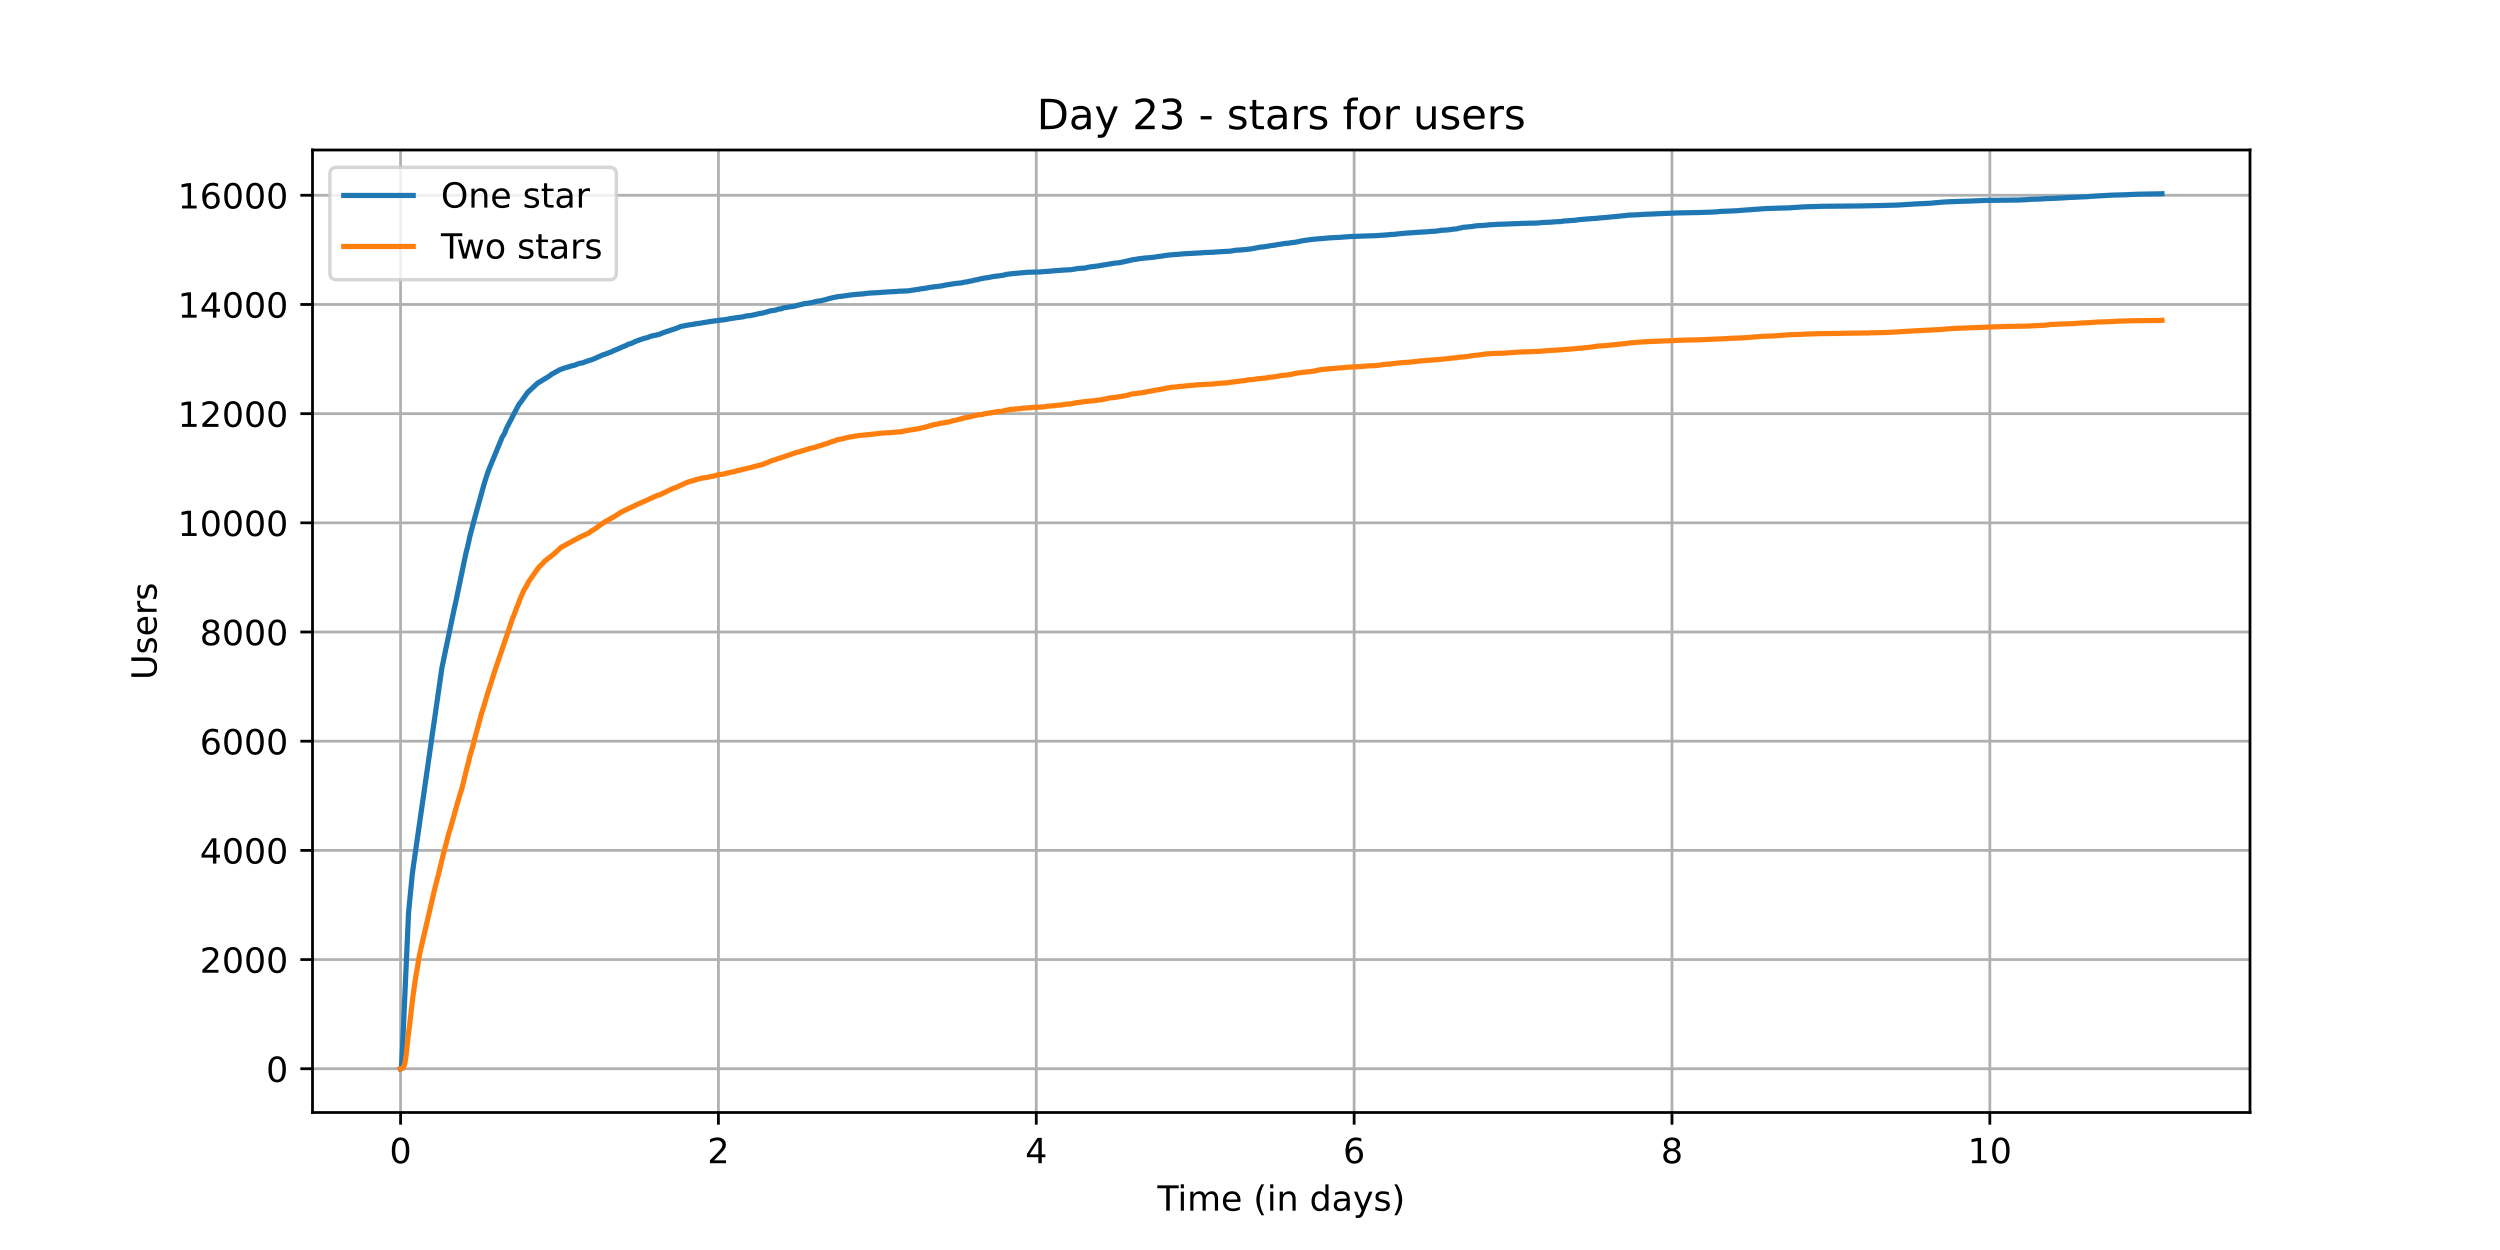 <?xml version="1.0" encoding="utf-8" standalone="no"?>
<!DOCTYPE svg PUBLIC "-//W3C//DTD SVG 1.1//EN"
  "http://www.w3.org/Graphics/SVG/1.1/DTD/svg11.dtd">
<!-- Created with matplotlib (https://matplotlib.org/) -->
<svg height="360pt" version="1.1" viewBox="0 0 720 360" width="720pt" xmlns="http://www.w3.org/2000/svg" xmlns:xlink="http://www.w3.org/1999/xlink">
 <defs>
  <style type="text/css">*{stroke-linecap:butt;stroke-linejoin:round;}</style>
 </defs>
 <g id="figure_1">
  <g id="patch_1">
   <path d="M 0 360 
L 720 360 
L 720 0 
L 0 0 
z
" style="fill:#ffffff;"/>
  </g>
  <g id="axes_1">
   <g id="patch_2">
    <path d="M 90 320.4 
L 648 320.4 
L 648 43.2 
L 90 43.2 
z
" style="fill:#ffffff;"/>
   </g>
   <g id="matplotlib.axis_1">
    <g id="xtick_1">
     <g id="line2d_1">
      <path clip-path="url(#p3f733daf54)" d="M 115.364 320.4 
L 115.364 43.2 
" style="fill:none;stroke:#b0b0b0;stroke-linecap:square;stroke-width:0.8;"/>
     </g>
     <g id="line2d_2">
      <defs>
       <path d="M 0 0 
L 0 3.5 
" id="m4894cef243" style="stroke:#000000;stroke-width:0.8;"/>
      </defs>
      <g>
       <use style="stroke:#000000;stroke-width:0.8;" x="115.364" xlink:href="#m4894cef243" y="320.4"/>
      </g>
     </g>
     <g id="text_1">
      <!-- 0 -->
      <g transform="translate(112.182 334.998)scale(0.1 -0.1)">
       <defs>
        <path d="M 31.781 66.406 
Q 24.172 66.406 20.328 58.906 
Q 16.5 51.422 16.5 36.375 
Q 16.5 21.391 20.328 13.891 
Q 24.172 6.391 31.781 6.391 
Q 39.453 6.391 43.281 13.891 
Q 47.125 21.391 47.125 36.375 
Q 47.125 51.422 43.281 58.906 
Q 39.453 66.406 31.781 66.406 
z
M 31.781 74.219 
Q 44.047 74.219 50.516 64.516 
Q 56.984 54.828 56.984 36.375 
Q 56.984 17.969 50.516 8.266 
Q 44.047 -1.422 31.781 -1.422 
Q 19.531 -1.422 13.062 8.266 
Q 6.594 17.969 6.594 36.375 
Q 6.594 54.828 13.062 64.516 
Q 19.531 74.219 31.781 74.219 
z
" id="DejaVuSans-48"/>
       </defs>
       <use xlink:href="#DejaVuSans-48"/>
      </g>
     </g>
    </g>
    <g id="xtick_2">
     <g id="line2d_3">
      <path clip-path="url(#p3f733daf54)" d="M 206.905 320.4 
L 206.905 43.2 
" style="fill:none;stroke:#b0b0b0;stroke-linecap:square;stroke-width:0.8;"/>
     </g>
     <g id="line2d_4">
      <g>
       <use style="stroke:#000000;stroke-width:0.8;" x="206.905" xlink:href="#m4894cef243" y="320.4"/>
      </g>
     </g>
     <g id="text_2">
      <!-- 2 -->
      <g transform="translate(203.724 334.998)scale(0.1 -0.1)">
       <defs>
        <path d="M 19.188 8.297 
L 53.609 8.297 
L 53.609 0 
L 7.328 0 
L 7.328 8.297 
Q 12.938 14.109 22.625 23.891 
Q 32.328 33.688 34.812 36.531 
Q 39.547 41.844 41.422 45.531 
Q 43.312 49.219 43.312 52.781 
Q 43.312 58.594 39.234 62.25 
Q 35.156 65.922 28.609 65.922 
Q 23.969 65.922 18.812 64.312 
Q 13.672 62.703 7.812 59.422 
L 7.812 69.391 
Q 13.766 71.781 18.938 73 
Q 24.125 74.219 28.422 74.219 
Q 39.75 74.219 46.484 68.547 
Q 53.219 62.891 53.219 53.422 
Q 53.219 48.922 51.531 44.891 
Q 49.859 40.875 45.406 35.406 
Q 44.188 33.984 37.641 27.219 
Q 31.109 20.453 19.188 8.297 
z
" id="DejaVuSans-50"/>
       </defs>
       <use xlink:href="#DejaVuSans-50"/>
      </g>
     </g>
    </g>
    <g id="xtick_3">
     <g id="line2d_5">
      <path clip-path="url(#p3f733daf54)" d="M 298.447 320.4 
L 298.447 43.2 
" style="fill:none;stroke:#b0b0b0;stroke-linecap:square;stroke-width:0.8;"/>
     </g>
     <g id="line2d_6">
      <g>
       <use style="stroke:#000000;stroke-width:0.8;" x="298.447" xlink:href="#m4894cef243" y="320.4"/>
      </g>
     </g>
     <g id="text_3">
      <!-- 4 -->
      <g transform="translate(295.265 334.998)scale(0.1 -0.1)">
       <defs>
        <path d="M 37.797 64.312 
L 12.891 25.391 
L 37.797 25.391 
z
M 35.203 72.906 
L 47.609 72.906 
L 47.609 25.391 
L 58.016 25.391 
L 58.016 17.188 
L 47.609 17.188 
L 47.609 0 
L 37.797 0 
L 37.797 17.188 
L 4.891 17.188 
L 4.891 26.703 
z
" id="DejaVuSans-52"/>
       </defs>
       <use xlink:href="#DejaVuSans-52"/>
      </g>
     </g>
    </g>
    <g id="xtick_4">
     <g id="line2d_7">
      <path clip-path="url(#p3f733daf54)" d="M 389.988 320.4 
L 389.988 43.2 
" style="fill:none;stroke:#b0b0b0;stroke-linecap:square;stroke-width:0.8;"/>
     </g>
     <g id="line2d_8">
      <g>
       <use style="stroke:#000000;stroke-width:0.8;" x="389.988" xlink:href="#m4894cef243" y="320.4"/>
      </g>
     </g>
     <g id="text_4">
      <!-- 6 -->
      <g transform="translate(386.807 334.998)scale(0.1 -0.1)">
       <defs>
        <path d="M 33.016 40.375 
Q 26.375 40.375 22.484 35.828 
Q 18.609 31.297 18.609 23.391 
Q 18.609 15.531 22.484 10.953 
Q 26.375 6.391 33.016 6.391 
Q 39.656 6.391 43.531 10.953 
Q 47.406 15.531 47.406 23.391 
Q 47.406 31.297 43.531 35.828 
Q 39.656 40.375 33.016 40.375 
z
M 52.594 71.297 
L 52.594 62.312 
Q 48.875 64.062 45.094 64.984 
Q 41.312 65.922 37.594 65.922 
Q 27.828 65.922 22.672 59.328 
Q 17.531 52.734 16.797 39.406 
Q 19.672 43.656 24.016 45.922 
Q 28.375 48.188 33.594 48.188 
Q 44.578 48.188 50.953 41.516 
Q 57.328 34.859 57.328 23.391 
Q 57.328 12.156 50.688 5.359 
Q 44.047 -1.422 33.016 -1.422 
Q 20.359 -1.422 13.672 8.266 
Q 6.984 17.969 6.984 36.375 
Q 6.984 53.656 15.188 63.938 
Q 23.391 74.219 37.203 74.219 
Q 40.922 74.219 44.703 73.484 
Q 48.484 72.75 52.594 71.297 
z
" id="DejaVuSans-54"/>
       </defs>
       <use xlink:href="#DejaVuSans-54"/>
      </g>
     </g>
    </g>
    <g id="xtick_5">
     <g id="line2d_9">
      <path clip-path="url(#p3f733daf54)" d="M 481.53 320.4 
L 481.53 43.2 
" style="fill:none;stroke:#b0b0b0;stroke-linecap:square;stroke-width:0.8;"/>
     </g>
     <g id="line2d_10">
      <g>
       <use style="stroke:#000000;stroke-width:0.8;" x="481.53" xlink:href="#m4894cef243" y="320.4"/>
      </g>
     </g>
     <g id="text_5">
      <!-- 8 -->
      <g transform="translate(478.348 334.998)scale(0.1 -0.1)">
       <defs>
        <path d="M 31.781 34.625 
Q 24.75 34.625 20.719 30.859 
Q 16.703 27.094 16.703 20.516 
Q 16.703 13.922 20.719 10.156 
Q 24.75 6.391 31.781 6.391 
Q 38.812 6.391 42.859 10.172 
Q 46.922 13.969 46.922 20.516 
Q 46.922 27.094 42.891 30.859 
Q 38.875 34.625 31.781 34.625 
z
M 21.922 38.812 
Q 15.578 40.375 12.031 44.719 
Q 8.5 49.078 8.5 55.328 
Q 8.5 64.062 14.719 69.141 
Q 20.953 74.219 31.781 74.219 
Q 42.672 74.219 48.875 69.141 
Q 55.078 64.062 55.078 55.328 
Q 55.078 49.078 51.531 44.719 
Q 48 40.375 41.703 38.812 
Q 48.828 37.156 52.797 32.312 
Q 56.781 27.484 56.781 20.516 
Q 56.781 9.906 50.312 4.234 
Q 43.844 -1.422 31.781 -1.422 
Q 19.734 -1.422 13.25 4.234 
Q 6.781 9.906 6.781 20.516 
Q 6.781 27.484 10.781 32.312 
Q 14.797 37.156 21.922 38.812 
z
M 18.312 54.391 
Q 18.312 48.734 21.844 45.562 
Q 25.391 42.391 31.781 42.391 
Q 38.141 42.391 41.719 45.562 
Q 45.312 48.734 45.312 54.391 
Q 45.312 60.062 41.719 63.234 
Q 38.141 66.406 31.781 66.406 
Q 25.391 66.406 21.844 63.234 
Q 18.312 60.062 18.312 54.391 
z
" id="DejaVuSans-56"/>
       </defs>
       <use xlink:href="#DejaVuSans-56"/>
      </g>
     </g>
    </g>
    <g id="xtick_6">
     <g id="line2d_11">
      <path clip-path="url(#p3f733daf54)" d="M 573.071 320.4 
L 573.071 43.2 
" style="fill:none;stroke:#b0b0b0;stroke-linecap:square;stroke-width:0.8;"/>
     </g>
     <g id="line2d_12">
      <g>
       <use style="stroke:#000000;stroke-width:0.8;" x="573.071" xlink:href="#m4894cef243" y="320.4"/>
      </g>
     </g>
     <g id="text_6">
      <!-- 10 -->
      <g transform="translate(566.708 334.998)scale(0.1 -0.1)">
       <defs>
        <path d="M 12.406 8.297 
L 28.516 8.297 
L 28.516 63.922 
L 10.984 60.406 
L 10.984 69.391 
L 28.422 72.906 
L 38.281 72.906 
L 38.281 8.297 
L 54.391 8.297 
L 54.391 0 
L 12.406 0 
z
" id="DejaVuSans-49"/>
       </defs>
       <use xlink:href="#DejaVuSans-49"/>
       <use x="63.623" xlink:href="#DejaVuSans-48"/>
      </g>
     </g>
    </g>
    <g id="text_7">
     <!-- Time (in days) -->
     <g transform="translate(333.327 348.677)scale(0.1 -0.1)">
      <defs>
       <path d="M -0.297 72.906 
L 61.375 72.906 
L 61.375 64.594 
L 35.5 64.594 
L 35.5 0 
L 25.594 0 
L 25.594 64.594 
L -0.297 64.594 
z
" id="DejaVuSans-84"/>
       <path d="M 9.422 54.688 
L 18.406 54.688 
L 18.406 0 
L 9.422 0 
z
M 9.422 75.984 
L 18.406 75.984 
L 18.406 64.594 
L 9.422 64.594 
z
" id="DejaVuSans-105"/>
       <path d="M 52 44.188 
Q 55.375 50.25 60.062 53.125 
Q 64.75 56 71.094 56 
Q 79.641 56 84.281 50.016 
Q 88.922 44.047 88.922 33.016 
L 88.922 0 
L 79.891 0 
L 79.891 32.719 
Q 79.891 40.578 77.094 44.375 
Q 74.312 48.188 68.609 48.188 
Q 61.625 48.188 57.562 43.547 
Q 53.516 38.922 53.516 30.906 
L 53.516 0 
L 44.484 0 
L 44.484 32.719 
Q 44.484 40.625 41.703 44.406 
Q 38.922 48.188 33.109 48.188 
Q 26.219 48.188 22.156 43.531 
Q 18.109 38.875 18.109 30.906 
L 18.109 0 
L 9.078 0 
L 9.078 54.688 
L 18.109 54.688 
L 18.109 46.188 
Q 21.188 51.219 25.484 53.609 
Q 29.781 56 35.688 56 
Q 41.656 56 45.828 52.969 
Q 50 49.953 52 44.188 
z
" id="DejaVuSans-109"/>
       <path d="M 56.203 29.594 
L 56.203 25.203 
L 14.891 25.203 
Q 15.484 15.922 20.484 11.062 
Q 25.484 6.203 34.422 6.203 
Q 39.594 6.203 44.453 7.469 
Q 49.312 8.734 54.109 11.281 
L 54.109 2.781 
Q 49.266 0.734 44.188 -0.344 
Q 39.109 -1.422 33.891 -1.422 
Q 20.797 -1.422 13.156 6.188 
Q 5.516 13.812 5.516 26.812 
Q 5.516 40.234 12.766 48.109 
Q 20.016 56 32.328 56 
Q 43.359 56 49.781 48.891 
Q 56.203 41.797 56.203 29.594 
z
M 47.219 32.234 
Q 47.125 39.594 43.094 43.984 
Q 39.062 48.391 32.422 48.391 
Q 24.906 48.391 20.391 44.141 
Q 15.875 39.891 15.188 32.172 
z
" id="DejaVuSans-101"/>
       <path id="DejaVuSans-32"/>
       <path d="M 31 75.875 
Q 24.469 64.656 21.281 53.656 
Q 18.109 42.672 18.109 31.391 
Q 18.109 20.125 21.312 9.062 
Q 24.516 -2 31 -13.188 
L 23.188 -13.188 
Q 15.875 -1.703 12.234 9.375 
Q 8.594 20.453 8.594 31.391 
Q 8.594 42.281 12.203 53.312 
Q 15.828 64.359 23.188 75.875 
z
" id="DejaVuSans-40"/>
       <path d="M 54.891 33.016 
L 54.891 0 
L 45.906 0 
L 45.906 32.719 
Q 45.906 40.484 42.875 44.328 
Q 39.844 48.188 33.797 48.188 
Q 26.516 48.188 22.312 43.547 
Q 18.109 38.922 18.109 30.906 
L 18.109 0 
L 9.078 0 
L 9.078 54.688 
L 18.109 54.688 
L 18.109 46.188 
Q 21.344 51.125 25.703 53.562 
Q 30.078 56 35.797 56 
Q 45.219 56 50.047 50.172 
Q 54.891 44.344 54.891 33.016 
z
" id="DejaVuSans-110"/>
       <path d="M 45.406 46.391 
L 45.406 75.984 
L 54.391 75.984 
L 54.391 0 
L 45.406 0 
L 45.406 8.203 
Q 42.578 3.328 38.25 0.953 
Q 33.938 -1.422 27.875 -1.422 
Q 17.969 -1.422 11.734 6.484 
Q 5.516 14.406 5.516 27.297 
Q 5.516 40.188 11.734 48.094 
Q 17.969 56 27.875 56 
Q 33.938 56 38.25 53.625 
Q 42.578 51.266 45.406 46.391 
z
M 14.797 27.297 
Q 14.797 17.391 18.875 11.75 
Q 22.953 6.109 30.078 6.109 
Q 37.203 6.109 41.297 11.75 
Q 45.406 17.391 45.406 27.297 
Q 45.406 37.203 41.297 42.844 
Q 37.203 48.484 30.078 48.484 
Q 22.953 48.484 18.875 42.844 
Q 14.797 37.203 14.797 27.297 
z
" id="DejaVuSans-100"/>
       <path d="M 34.281 27.484 
Q 23.391 27.484 19.188 25 
Q 14.984 22.516 14.984 16.5 
Q 14.984 11.719 18.141 8.906 
Q 21.297 6.109 26.703 6.109 
Q 34.188 6.109 38.703 11.406 
Q 43.219 16.703 43.219 25.484 
L 43.219 27.484 
z
M 52.203 31.203 
L 52.203 0 
L 43.219 0 
L 43.219 8.297 
Q 40.141 3.328 35.547 0.953 
Q 30.953 -1.422 24.312 -1.422 
Q 15.922 -1.422 10.953 3.297 
Q 6 8.016 6 15.922 
Q 6 25.141 12.172 29.828 
Q 18.359 34.516 30.609 34.516 
L 43.219 34.516 
L 43.219 35.406 
Q 43.219 41.609 39.141 45 
Q 35.062 48.391 27.688 48.391 
Q 23 48.391 18.547 47.266 
Q 14.109 46.141 10.016 43.891 
L 10.016 52.203 
Q 14.938 54.109 19.578 55.047 
Q 24.219 56 28.609 56 
Q 40.484 56 46.344 49.844 
Q 52.203 43.703 52.203 31.203 
z
" id="DejaVuSans-97"/>
       <path d="M 32.172 -5.078 
Q 28.375 -14.844 24.75 -17.812 
Q 21.141 -20.797 15.094 -20.797 
L 7.906 -20.797 
L 7.906 -13.281 
L 13.188 -13.281 
Q 16.891 -13.281 18.938 -11.516 
Q 21 -9.766 23.484 -3.219 
L 25.094 0.875 
L 2.984 54.688 
L 12.5 54.688 
L 29.594 11.922 
L 46.688 54.688 
L 56.203 54.688 
z
" id="DejaVuSans-121"/>
       <path d="M 44.281 53.078 
L 44.281 44.578 
Q 40.484 46.531 36.375 47.5 
Q 32.281 48.484 27.875 48.484 
Q 21.188 48.484 17.844 46.438 
Q 14.5 44.391 14.5 40.281 
Q 14.5 37.156 16.891 35.375 
Q 19.281 33.594 26.516 31.984 
L 29.594 31.297 
Q 39.156 29.25 43.188 25.516 
Q 47.219 21.781 47.219 15.094 
Q 47.219 7.469 41.188 3.016 
Q 35.156 -1.422 24.609 -1.422 
Q 20.219 -1.422 15.453 -0.562 
Q 10.688 0.297 5.422 2 
L 5.422 11.281 
Q 10.406 8.688 15.234 7.391 
Q 20.062 6.109 24.812 6.109 
Q 31.156 6.109 34.562 8.281 
Q 37.984 10.453 37.984 14.406 
Q 37.984 18.062 35.516 20.016 
Q 33.062 21.969 24.703 23.781 
L 21.578 24.516 
Q 13.234 26.266 9.516 29.906 
Q 5.812 33.547 5.812 39.891 
Q 5.812 47.609 11.281 51.797 
Q 16.75 56 26.812 56 
Q 31.781 56 36.172 55.266 
Q 40.578 54.547 44.281 53.078 
z
" id="DejaVuSans-115"/>
       <path d="M 8.016 75.875 
L 15.828 75.875 
Q 23.141 64.359 26.781 53.312 
Q 30.422 42.281 30.422 31.391 
Q 30.422 20.453 26.781 9.375 
Q 23.141 -1.703 15.828 -13.188 
L 8.016 -13.188 
Q 14.5 -2 17.703 9.062 
Q 20.906 20.125 20.906 31.391 
Q 20.906 42.672 17.703 53.656 
Q 14.5 64.656 8.016 75.875 
z
" id="DejaVuSans-41"/>
      </defs>
      <use xlink:href="#DejaVuSans-84"/>
      <use x="57.959" xlink:href="#DejaVuSans-105"/>
      <use x="85.742" xlink:href="#DejaVuSans-109"/>
      <use x="183.154" xlink:href="#DejaVuSans-101"/>
      <use x="244.678" xlink:href="#DejaVuSans-32"/>
      <use x="276.465" xlink:href="#DejaVuSans-40"/>
      <use x="315.479" xlink:href="#DejaVuSans-105"/>
      <use x="343.262" xlink:href="#DejaVuSans-110"/>
      <use x="406.641" xlink:href="#DejaVuSans-32"/>
      <use x="438.428" xlink:href="#DejaVuSans-100"/>
      <use x="501.904" xlink:href="#DejaVuSans-97"/>
      <use x="563.184" xlink:href="#DejaVuSans-121"/>
      <use x="622.363" xlink:href="#DejaVuSans-115"/>
      <use x="674.463" xlink:href="#DejaVuSans-41"/>
     </g>
    </g>
   </g>
   <g id="matplotlib.axis_2">
    <g id="ytick_1">
     <g id="line2d_13">
      <path clip-path="url(#p3f733daf54)" d="M 90 307.8 
L 648 307.8 
" style="fill:none;stroke:#b0b0b0;stroke-linecap:square;stroke-width:0.8;"/>
     </g>
     <g id="line2d_14">
      <defs>
       <path d="M 0 0 
L -3.5 0 
" id="mfee32977f3" style="stroke:#000000;stroke-width:0.8;"/>
      </defs>
      <g>
       <use style="stroke:#000000;stroke-width:0.8;" x="90" xlink:href="#mfee32977f3" y="307.8"/>
      </g>
     </g>
     <g id="text_8">
      <!-- 0 -->
      <g transform="translate(76.638 311.599)scale(0.1 -0.1)">
       <use xlink:href="#DejaVuSans-48"/>
      </g>
     </g>
    </g>
    <g id="ytick_2">
     <g id="line2d_15">
      <path clip-path="url(#p3f733daf54)" d="M 90 276.355 
L 648 276.355 
" style="fill:none;stroke:#b0b0b0;stroke-linecap:square;stroke-width:0.8;"/>
     </g>
     <g id="line2d_16">
      <g>
       <use style="stroke:#000000;stroke-width:0.8;" x="90" xlink:href="#mfee32977f3" y="276.355"/>
      </g>
     </g>
     <g id="text_9">
      <!-- 2000 -->
      <g transform="translate(57.55 280.154)scale(0.1 -0.1)">
       <use xlink:href="#DejaVuSans-50"/>
       <use x="63.623" xlink:href="#DejaVuSans-48"/>
       <use x="127.246" xlink:href="#DejaVuSans-48"/>
       <use x="190.869" xlink:href="#DejaVuSans-48"/>
      </g>
     </g>
    </g>
    <g id="ytick_3">
     <g id="line2d_17">
      <path clip-path="url(#p3f733daf54)" d="M 90 244.91 
L 648 244.91 
" style="fill:none;stroke:#b0b0b0;stroke-linecap:square;stroke-width:0.8;"/>
     </g>
     <g id="line2d_18">
      <g>
       <use style="stroke:#000000;stroke-width:0.8;" x="90" xlink:href="#mfee32977f3" y="244.91"/>
      </g>
     </g>
     <g id="text_10">
      <!-- 4000 -->
      <g transform="translate(57.55 248.709)scale(0.1 -0.1)">
       <use xlink:href="#DejaVuSans-52"/>
       <use x="63.623" xlink:href="#DejaVuSans-48"/>
       <use x="127.246" xlink:href="#DejaVuSans-48"/>
       <use x="190.869" xlink:href="#DejaVuSans-48"/>
      </g>
     </g>
    </g>
    <g id="ytick_4">
     <g id="line2d_19">
      <path clip-path="url(#p3f733daf54)" d="M 90 213.465 
L 648 213.465 
" style="fill:none;stroke:#b0b0b0;stroke-linecap:square;stroke-width:0.8;"/>
     </g>
     <g id="line2d_20">
      <g>
       <use style="stroke:#000000;stroke-width:0.8;" x="90" xlink:href="#mfee32977f3" y="213.465"/>
      </g>
     </g>
     <g id="text_11">
      <!-- 6000 -->
      <g transform="translate(57.55 217.264)scale(0.1 -0.1)">
       <use xlink:href="#DejaVuSans-54"/>
       <use x="63.623" xlink:href="#DejaVuSans-48"/>
       <use x="127.246" xlink:href="#DejaVuSans-48"/>
       <use x="190.869" xlink:href="#DejaVuSans-48"/>
      </g>
     </g>
    </g>
    <g id="ytick_5">
     <g id="line2d_21">
      <path clip-path="url(#p3f733daf54)" d="M 90 182.02 
L 648 182.02 
" style="fill:none;stroke:#b0b0b0;stroke-linecap:square;stroke-width:0.8;"/>
     </g>
     <g id="line2d_22">
      <g>
       <use style="stroke:#000000;stroke-width:0.8;" x="90" xlink:href="#mfee32977f3" y="182.02"/>
      </g>
     </g>
     <g id="text_12">
      <!-- 8000 -->
      <g transform="translate(57.55 185.819)scale(0.1 -0.1)">
       <use xlink:href="#DejaVuSans-56"/>
       <use x="63.623" xlink:href="#DejaVuSans-48"/>
       <use x="127.246" xlink:href="#DejaVuSans-48"/>
       <use x="190.869" xlink:href="#DejaVuSans-48"/>
      </g>
     </g>
    </g>
    <g id="ytick_6">
     <g id="line2d_23">
      <path clip-path="url(#p3f733daf54)" d="M 90 150.575 
L 648 150.575 
" style="fill:none;stroke:#b0b0b0;stroke-linecap:square;stroke-width:0.8;"/>
     </g>
     <g id="line2d_24">
      <g>
       <use style="stroke:#000000;stroke-width:0.8;" x="90" xlink:href="#mfee32977f3" y="150.575"/>
      </g>
     </g>
     <g id="text_13">
      <!-- 10000 -->
      <g transform="translate(51.188 154.374)scale(0.1 -0.1)">
       <use xlink:href="#DejaVuSans-49"/>
       <use x="63.623" xlink:href="#DejaVuSans-48"/>
       <use x="127.246" xlink:href="#DejaVuSans-48"/>
       <use x="190.869" xlink:href="#DejaVuSans-48"/>
       <use x="254.492" xlink:href="#DejaVuSans-48"/>
      </g>
     </g>
    </g>
    <g id="ytick_7">
     <g id="line2d_25">
      <path clip-path="url(#p3f733daf54)" d="M 90 119.13 
L 648 119.13 
" style="fill:none;stroke:#b0b0b0;stroke-linecap:square;stroke-width:0.8;"/>
     </g>
     <g id="line2d_26">
      <g>
       <use style="stroke:#000000;stroke-width:0.8;" x="90" xlink:href="#mfee32977f3" y="119.13"/>
      </g>
     </g>
     <g id="text_14">
      <!-- 12000 -->
      <g transform="translate(51.188 122.929)scale(0.1 -0.1)">
       <use xlink:href="#DejaVuSans-49"/>
       <use x="63.623" xlink:href="#DejaVuSans-50"/>
       <use x="127.246" xlink:href="#DejaVuSans-48"/>
       <use x="190.869" xlink:href="#DejaVuSans-48"/>
       <use x="254.492" xlink:href="#DejaVuSans-48"/>
      </g>
     </g>
    </g>
    <g id="ytick_8">
     <g id="line2d_27">
      <path clip-path="url(#p3f733daf54)" d="M 90 87.685 
L 648 87.685 
" style="fill:none;stroke:#b0b0b0;stroke-linecap:square;stroke-width:0.8;"/>
     </g>
     <g id="line2d_28">
      <g>
       <use style="stroke:#000000;stroke-width:0.8;" x="90" xlink:href="#mfee32977f3" y="87.685"/>
      </g>
     </g>
     <g id="text_15">
      <!-- 14000 -->
      <g transform="translate(51.188 91.484)scale(0.1 -0.1)">
       <use xlink:href="#DejaVuSans-49"/>
       <use x="63.623" xlink:href="#DejaVuSans-52"/>
       <use x="127.246" xlink:href="#DejaVuSans-48"/>
       <use x="190.869" xlink:href="#DejaVuSans-48"/>
       <use x="254.492" xlink:href="#DejaVuSans-48"/>
      </g>
     </g>
    </g>
    <g id="ytick_9">
     <g id="line2d_29">
      <path clip-path="url(#p3f733daf54)" d="M 90 56.24 
L 648 56.24 
" style="fill:none;stroke:#b0b0b0;stroke-linecap:square;stroke-width:0.8;"/>
     </g>
     <g id="line2d_30">
      <g>
       <use style="stroke:#000000;stroke-width:0.8;" x="90" xlink:href="#mfee32977f3" y="56.24"/>
      </g>
     </g>
     <g id="text_16">
      <!-- 16000 -->
      <g transform="translate(51.188 60.039)scale(0.1 -0.1)">
       <use xlink:href="#DejaVuSans-49"/>
       <use x="63.623" xlink:href="#DejaVuSans-54"/>
       <use x="127.246" xlink:href="#DejaVuSans-48"/>
       <use x="190.869" xlink:href="#DejaVuSans-48"/>
       <use x="254.492" xlink:href="#DejaVuSans-48"/>
      </g>
     </g>
    </g>
    <g id="text_17">
     <!-- Users -->
     <g transform="translate(45.108 195.801)rotate(-90)scale(0.1 -0.1)">
      <defs>
       <path d="M 8.688 72.906 
L 18.609 72.906 
L 18.609 28.609 
Q 18.609 16.891 22.844 11.734 
Q 27.094 6.594 36.625 6.594 
Q 46.094 6.594 50.344 11.734 
Q 54.594 16.891 54.594 28.609 
L 54.594 72.906 
L 64.5 72.906 
L 64.5 27.391 
Q 64.5 13.141 57.438 5.859 
Q 50.391 -1.422 36.625 -1.422 
Q 22.797 -1.422 15.734 5.859 
Q 8.688 13.141 8.688 27.391 
z
" id="DejaVuSans-85"/>
       <path d="M 41.109 46.297 
Q 39.594 47.172 37.812 47.578 
Q 36.031 48 33.891 48 
Q 26.266 48 22.188 43.047 
Q 18.109 38.094 18.109 28.812 
L 18.109 0 
L 9.078 0 
L 9.078 54.688 
L 18.109 54.688 
L 18.109 46.188 
Q 20.953 51.172 25.484 53.578 
Q 30.031 56 36.531 56 
Q 37.453 56 38.578 55.875 
Q 39.703 55.766 41.062 55.516 
z
" id="DejaVuSans-114"/>
      </defs>
      <use xlink:href="#DejaVuSans-85"/>
      <use x="73.193" xlink:href="#DejaVuSans-115"/>
      <use x="125.293" xlink:href="#DejaVuSans-101"/>
      <use x="186.816" xlink:href="#DejaVuSans-114"/>
      <use x="227.93" xlink:href="#DejaVuSans-115"/>
     </g>
    </g>
   </g>
   <g id="line2d_31">
    <path clip-path="url(#p3f733daf54)" d="M 115.364 307.8 
L 115.527 307.721 
L 115.653 306.888 
L 115.936 301.401 
L 117.669 262.787 
L 118.74 251.765 
L 119.055 249.438 
L 127.276 192.303 
L 130.893 174.961 
L 130.988 174.662 
L 134.263 158.971 
L 134.673 157.462 
L 135.366 154.286 
L 136.405 150.371 
L 136.657 149.396 
L 139.177 140.277 
L 139.649 138.642 
L 140.626 135.655 
L 144.123 127.133 
L 144.344 126.63 
L 144.596 125.938 
L 145.069 125.23 
L 145.258 124.885 
L 145.824 123.485 
L 145.919 123.265 
L 146.235 122.636 
L 149.071 117.165 
L 149.165 117.008 
L 149.449 116.505 
L 149.732 116.096 
L 149.859 115.986 
L 151.938 113.046 
L 154.806 110.357 
L 156.097 109.587 
L 156.287 109.445 
L 156.476 109.351 
L 156.917 109.068 
L 157.137 108.958 
L 157.957 108.455 
L 158.209 108.266 
L 158.398 108.156 
L 158.587 108.014 
L 158.744 107.857 
L 160.76 106.741 
L 160.981 106.584 
L 161.894 106.238 
L 162.209 106.128 
L 162.997 105.845 
L 163.469 105.75 
L 163.627 105.687 
L 163.973 105.577 
L 164.54 105.404 
L 164.981 105.294 
L 165.327 105.231 
L 165.674 105.121 
L 165.958 104.996 
L 166.178 104.901 
L 166.335 104.823 
L 166.651 104.713 
L 167.06 104.618 
L 167.784 104.508 
L 168.95 104.052 
L 169.391 103.942 
L 169.675 103.801 
L 170.178 103.691 
L 171.344 103.219 
L 171.596 103.109 
L 173.738 102.15 
L 174.179 102.056 
L 174.462 101.914 
L 174.872 101.804 
L 175.092 101.662 
L 175.722 101.458 
L 176.1 101.348 
L 176.509 101.081 
L 176.73 100.971 
L 177.423 100.735 
L 177.675 100.625 
L 179.88 99.65 
L 180.258 99.54 
L 180.447 99.446 
L 180.888 99.131 
L 181.392 99.021 
L 181.738 98.958 
L 181.896 98.848 
L 183.723 98.046 
L 184.101 97.952 
L 184.353 97.826 
L 184.731 97.716 
L 185.581 97.417 
L 186.117 97.323 
L 186.337 97.26 
L 187.219 96.93 
L 187.535 96.82 
L 188.038 96.678 
L 188.732 96.568 
L 189.204 96.443 
L 189.772 96.333 
L 191.158 95.751 
L 191.599 95.641 
L 191.882 95.499 
L 192.324 95.389 
L 192.576 95.295 
L 192.859 95.201 
L 193.143 95.075 
L 193.616 94.965 
L 194.466 94.666 
L 194.813 94.556 
L 196.231 93.974 
L 196.956 93.864 
L 197.491 93.723 
L 198.216 93.613 
L 198.563 93.55 
L 199.35 93.44 
L 199.634 93.408 
L 200.012 93.345 
L 200.17 93.267 
L 201.147 93.157 
L 201.462 93.109 
L 202.186 92.999 
L 202.407 92.937 
L 203.194 92.826 
L 203.541 92.764 
L 204.265 92.654 
L 204.643 92.575 
L 205.493 92.465 
L 205.809 92.418 
L 206.848 92.308 
L 207.257 92.229 
L 208.297 92.119 
L 208.58 92.087 
L 209.242 91.977 
L 209.62 91.899 
L 210.218 91.789 
L 210.628 91.71 
L 211.478 91.6 
L 211.856 91.521 
L 212.833 91.411 
L 213.148 91.364 
L 213.967 91.254 
L 214.471 91.113 
L 214.944 91.003 
L 215.227 90.971 
L 216.298 90.861 
L 216.739 90.751 
L 217.338 90.641 
L 217.811 90.515 
L 218.314 90.405 
L 218.567 90.311 
L 219.512 90.201 
L 220.015 90.059 
L 220.456 89.949 
L 220.677 89.871 
L 221.086 89.761 
L 221.78 89.54 
L 222.567 89.446 
L 222.724 89.415 
L 223.386 89.305 
L 224.142 89.037 
L 224.992 88.943 
L 225.307 88.786 
L 225.622 88.676 
L 226 88.597 
L 226.913 88.487 
L 227.166 88.393 
L 228.268 88.283 
L 228.646 88.204 
L 229.15 88.094 
L 229.78 87.89 
L 230.315 87.795 
L 230.505 87.732 
L 231.071 87.622 
L 231.638 87.449 
L 232.646 87.355 
L 232.867 87.292 
L 233.497 87.198 
L 233.686 87.151 
L 234.064 87.072 
L 234.474 86.978 
L 234.631 86.915 
L 235.229 86.805 
L 235.671 86.71 
L 236.585 86.6 
L 237.216 86.412 
L 237.751 86.302 
L 238.35 86.113 
L 238.728 86.003 
L 238.917 85.94 
L 239.516 85.83 
L 239.736 85.751 
L 240.209 85.657 
L 240.366 85.61 
L 240.618 85.594 
L 241.028 85.484 
L 241.437 85.405 
L 242.667 85.295 
L 243.013 85.232 
L 243.958 85.122 
L 244.399 85.028 
L 245.345 84.918 
L 245.659 84.871 
L 246.793 84.761 
L 247.046 84.745 
L 248.589 84.635 
L 248.872 84.604 
L 249.754 84.494 
L 250.101 84.431 
L 251.99 84.321 
L 252.243 84.305 
L 253.912 84.211 
L 254.101 84.179 
L 255.834 84.069 
L 256.117 84.038 
L 258.542 83.928 
L 258.731 83.88 
L 261.535 83.77 
L 261.85 83.723 
L 262.511 83.613 
L 262.858 83.55 
L 263.677 83.44 
L 264.023 83.377 
L 264.779 83.283 
L 264.905 83.236 
L 265.913 83.094 
L 266.732 82.984 
L 267.174 82.89 
L 267.74 82.78 
L 267.898 82.748 
L 268.811 82.638 
L 269 82.591 
L 270.103 82.481 
L 270.418 82.434 
L 271.3 82.324 
L 271.741 82.214 
L 272.307 82.104 
L 272.654 82.041 
L 273.316 81.931 
L 273.6 81.899 
L 274.261 81.789 
L 274.639 81.711 
L 275.711 81.601 
L 276.026 81.553 
L 277.034 81.459 
L 277.223 81.396 
L 277.664 81.286 
L 277.978 81.239 
L 278.797 81.129 
L 279.081 81.003 
L 279.9 80.909 
L 280.121 80.83 
L 280.53 80.72 
L 280.751 80.642 
L 281.633 80.531 
L 282.358 80.296 
L 283.051 80.186 
L 283.555 80.06 
L 284.563 79.95 
L 285.004 79.855 
L 285.539 79.745 
L 285.728 79.698 
L 286.453 79.588 
L 286.736 79.557 
L 287.744 79.447 
L 288.153 79.368 
L 289.036 79.258 
L 289.76 79.022 
L 290.768 78.912 
L 291.083 78.865 
L 292.154 78.755 
L 292.437 78.723 
L 293.855 78.613 
L 294.138 78.582 
L 295.398 78.472 
L 295.714 78.425 
L 299.777 78.315 
L 300.124 78.252 
L 301.888 78.142 
L 302.171 78.11 
L 303.589 78 
L 303.904 77.953 
L 305.668 77.843 
L 305.983 77.796 
L 308.219 77.686 
L 308.472 77.67 
L 309.228 77.56 
L 309.417 77.497 
L 310.141 77.387 
L 310.519 77.308 
L 312.504 77.198 
L 312.725 77.135 
L 313.229 76.994 
L 313.954 76.884 
L 314.143 76.837 
L 315.245 76.727 
L 315.434 76.679 
L 316.316 76.585 
L 316.505 76.538 
L 317.23 76.428 
L 317.702 76.318 
L 318.679 76.208 
L 319.151 76.082 
L 319.97 75.988 
L 320.16 75.925 
L 320.821 75.815 
L 321.136 75.768 
L 322.427 75.657 
L 322.932 75.532 
L 323.53 75.437 
L 323.751 75.374 
L 324.192 75.264 
L 324.727 75.154 
L 325.168 75.06 
L 325.609 74.95 
L 325.83 74.887 
L 326.428 74.777 
L 326.743 74.73 
L 327.405 74.636 
L 327.562 74.604 
L 328.224 74.494 
L 328.539 74.447 
L 329.579 74.337 
L 329.862 74.305 
L 331.154 74.195 
L 331.437 74.164 
L 332.539 74.054 
L 332.949 73.975 
L 333.548 73.865 
L 333.8 73.849 
L 334.745 73.755 
L 334.871 73.692 
L 335.753 73.582 
L 336.131 73.504 
L 337.328 73.393 
L 337.611 73.362 
L 339.281 73.252 
L 339.596 73.205 
L 341.077 73.095 
L 341.36 73.063 
L 343.597 72.953 
L 343.88 72.922 
L 346.149 72.812 
L 346.495 72.749 
L 349.551 72.639 
L 349.835 72.607 
L 351.504 72.497 
L 351.788 72.466 
L 354.15 72.356 
L 354.465 72.309 
L 355.158 72.199 
L 355.631 72.088 
L 357.458 71.978 
L 357.741 71.947 
L 359.128 71.837 
L 359.317 71.79 
L 360.326 71.68 
L 360.703 71.601 
L 361.396 71.491 
L 361.617 71.428 
L 362.247 71.318 
L 362.688 71.208 
L 363.885 71.098 
L 364.168 71.067 
L 364.704 70.956 
L 364.987 70.925 
L 365.555 70.831 
L 365.744 70.784 
L 366.594 70.673 
L 366.846 70.658 
L 367.445 70.548 
L 367.886 70.438 
L 368.832 70.328 
L 369.241 70.249 
L 369.903 70.139 
L 370.092 70.107 
L 371.353 70.013 
L 371.541 69.95 
L 372.393 69.84 
L 372.676 69.809 
L 373.338 69.714 
L 373.528 69.683 
L 374.001 69.573 
L 374.536 69.463 
L 374.757 69.4 
L 375.482 69.29 
L 375.797 69.243 
L 376.553 69.133 
L 376.868 69.085 
L 377.688 68.975 
L 378.002 68.928 
L 379.231 68.818 
L 379.484 68.802 
L 380.996 68.692 
L 381.311 68.645 
L 382.665 68.535 
L 382.98 68.488 
L 385.501 68.378 
L 385.753 68.362 
L 387.17 68.252 
L 387.422 68.236 
L 388.871 68.126 
L 389.123 68.111 
L 392.305 68.001 
L 392.557 67.985 
L 396.054 67.875 
L 396.305 67.859 
L 397.975 67.749 
L 398.227 67.733 
L 399.834 67.623 
L 400.18 67.56 
L 401.881 67.466 
L 402.07 67.419 
L 403.173 67.309 
L 403.867 67.246 
L 404.906 67.136 
L 405.158 67.12 
L 407.08 67.01 
L 407.394 66.963 
L 409.253 66.853 
L 409.505 66.837 
L 411.206 66.743 
L 411.395 66.696 
L 413.38 66.586 
L 413.726 66.523 
L 414.64 66.428 
L 414.892 66.334 
L 416.971 66.224 
L 417.16 66.193 
L 418.042 66.083 
L 418.263 66.02 
L 419.586 65.91 
L 420.186 65.721 
L 420.91 65.611 
L 421.478 65.454 
L 422.864 65.344 
L 423.148 65.312 
L 424.251 65.202 
L 424.408 65.155 
L 424.944 65.061 
L 425.133 65.029 
L 427.213 64.919 
L 427.465 64.903 
L 428.567 64.793 
L 428.882 64.746 
L 430.741 64.652 
L 430.898 64.62 
L 434.395 64.51 
L 434.679 64.479 
L 437.923 64.369 
L 438.207 64.337 
L 442.743 64.227 
L 442.995 64.212 
L 444.066 64.101 
L 444.349 64.07 
L 447.123 63.96 
L 447.469 63.897 
L 449.706 63.787 
L 450.147 63.677 
L 451.817 63.567 
L 452.1 63.535 
L 453.675 63.425 
L 453.99 63.378 
L 454.746 63.268 
L 455.03 63.237 
L 456.448 63.127 
L 456.731 63.095 
L 458.243 62.985 
L 458.527 62.954 
L 460.259 62.844 
L 460.638 62.765 
L 462.276 62.655 
L 462.56 62.624 
L 463.631 62.514 
L 463.946 62.466 
L 465.458 62.356 
L 465.648 62.325 
L 465.963 62.278 
L 467.224 62.168 
L 467.507 62.136 
L 468.516 62.042 
L 468.673 61.979 
L 471.258 61.869 
L 471.51 61.853 
L 473.432 61.743 
L 473.715 61.712 
L 476.865 61.602 
L 477.149 61.57 
L 479.984 61.46 
L 480.236 61.444 
L 482.882 61.334 
L 483.134 61.319 
L 489.371 61.209 
L 489.623 61.193 
L 493.151 61.083 
L 493.403 61.067 
L 494.947 60.957 
L 495.293 60.894 
L 498.286 60.784 
L 498.538 60.768 
L 500.711 60.658 
L 501.027 60.611 
L 502.539 60.501 
L 502.791 60.485 
L 504.429 60.375 
L 504.712 60.344 
L 506.287 60.234 
L 506.539 60.218 
L 507.989 60.108 
L 508.272 60.077 
L 511.676 59.966 
L 511.928 59.951 
L 515.677 59.856 
L 515.867 59.809 
L 517.726 59.699 
L 518.009 59.668 
L 520.057 59.558 
L 520.309 59.542 
L 524.373 59.432 
L 524.624 59.416 
L 536.5 59.306 
L 536.753 59.29 
L 542.172 59.18 
L 542.423 59.165 
L 546.614 59.055 
L 546.865 59.039 
L 548.535 58.929 
L 548.787 58.913 
L 550.74 58.803 
L 550.898 58.772 
L 553.26 58.661 
L 553.512 58.646 
L 555.97 58.536 
L 556.254 58.504 
L 557.294 58.394 
L 557.547 58.378 
L 558.902 58.268 
L 559.186 58.237 
L 560.856 58.127 
L 561.108 58.111 
L 564.385 58.001 
L 564.637 57.985 
L 568.355 57.875 
L 568.638 57.844 
L 571.378 57.734 
L 571.631 57.718 
L 581.522 57.608 
L 581.774 57.592 
L 584.042 57.482 
L 584.389 57.419 
L 587.918 57.309 
L 588.233 57.262 
L 590.785 57.152 
L 591.038 57.136 
L 593.621 57.026 
L 593.873 57.011 
L 595.511 56.901 
L 595.764 56.885 
L 598.536 56.775 
L 598.725 56.743 
L 601.34 56.633 
L 601.655 56.586 
L 603.326 56.476 
L 603.578 56.46 
L 605.689 56.35 
L 605.972 56.319 
L 608.146 56.209 
L 608.398 56.193 
L 612.524 56.083 
L 612.808 56.052 
L 615.549 55.942 
L 615.8 55.926 
L 622.384 55.816 
L 622.636 55.8 
L 622.636 55.8 
" style="fill:none;stroke:#1f77b4;stroke-linecap:square;stroke-width:1.5;"/>
   </g>
   <g id="line2d_32">
    <path clip-path="url(#p3f733daf54)" d="M 115.364 307.8 
L 115.968 307.69 
L 116.125 307.533 
L 116.598 306.369 
L 116.944 304.058 
L 117.165 302.014 
L 117.543 298.429 
L 117.858 296.008 
L 118.016 294.813 
L 118.803 287.927 
L 118.929 286.983 
L 119.779 280.993 
L 120 279.893 
L 120.787 275.144 
L 121.165 273.415 
L 124.661 258.321 
L 124.914 257.236 
L 125.575 254.516 
L 126.016 252.771 
L 126.11 252.535 
L 127.773 245.618 
L 128.6 242.505 
L 128.946 241.137 
L 129.419 239.47 
L 129.609 238.936 
L 129.917 237.866 
L 130.988 233.999 
L 131.492 232.159 
L 131.712 231.389 
L 132.374 229.188 
L 132.5 228.7 
L 132.846 227.662 
L 133.129 226.672 
L 133.445 225.398 
L 133.791 223.983 
L 134.421 221.373 
L 134.988 219.282 
L 135.177 218.371 
L 135.46 217.286 
L 135.838 216.106 
L 136.09 215.179 
L 136.153 215.085 
L 136.437 213.78 
L 138.547 205.965 
L 138.831 204.959 
L 139.398 203.261 
L 140.185 200.541 
L 141.823 195.384 
L 142.138 194.378 
L 142.296 193.843 
L 146.959 180.071 
L 147.022 179.945 
L 147.337 178.891 
L 147.809 177.571 
L 147.904 177.445 
L 148.283 176.454 
L 148.85 174.882 
L 149.165 174.237 
L 149.764 172.477 
L 150.016 171.942 
L 150.362 171.14 
L 150.804 170.134 
L 150.961 169.819 
L 151.182 169.505 
L 151.402 169.128 
L 151.591 168.798 
L 151.781 168.499 
L 152.159 167.681 
L 155.026 163.546 
L 155.184 163.389 
L 155.468 163.059 
L 155.625 162.98 
L 155.814 162.729 
L 156.003 162.556 
L 156.224 162.351 
L 156.413 162.147 
L 156.791 161.644 
L 156.98 161.518 
L 157.169 161.408 
L 157.516 161.125 
L 157.831 160.842 
L 158.177 160.559 
L 158.492 160.386 
L 158.776 160.134 
L 158.996 159.914 
L 159.563 159.506 
L 161.674 157.556 
L 161.957 157.446 
L 163.784 156.44 
L 163.973 156.345 
L 164.194 156.235 
L 164.508 156.047 
L 164.697 155.937 
L 167.06 154.679 
L 167.218 154.584 
L 169.643 153.484 
L 169.738 153.389 
L 170.367 152.886 
L 170.588 152.776 
L 171.47 152.242 
L 171.658 152.069 
L 171.816 151.99 
L 172.005 151.801 
L 172.194 151.707 
L 172.415 151.503 
L 172.604 151.393 
L 172.856 151.188 
L 173.706 150.654 
L 174.273 150.229 
L 174.525 150.119 
L 176.163 149.192 
L 176.352 149.082 
L 177.486 148.421 
L 177.738 148.232 
L 178.652 147.666 
L 178.872 147.494 
L 179.124 147.383 
L 179.439 147.226 
L 183.786 145.151 
L 184.069 145.041 
L 186.495 143.956 
L 186.715 143.846 
L 189.362 142.651 
L 189.866 142.541 
L 190.15 142.415 
L 193.963 140.607 
L 194.403 140.513 
L 194.687 140.387 
L 197.523 139.082 
L 197.712 139.003 
L 197.87 138.941 
L 198.563 138.705 
L 199.004 138.595 
L 199.193 138.485 
L 199.476 138.453 
L 199.918 138.359 
L 200.233 138.186 
L 200.674 138.076 
L 201.021 137.966 
L 201.367 137.903 
L 201.808 137.793 
L 202.312 137.651 
L 203.509 137.541 
L 203.667 137.51 
L 203.919 137.415 
L 204.107 137.368 
L 204.517 137.29 
L 205.305 137.18 
L 205.872 137.007 
L 206.281 136.897 
L 206.848 136.724 
L 207.73 136.629 
L 207.887 136.598 
L 208.643 136.488 
L 209.399 136.236 
L 209.904 136.158 
L 210.061 136.11 
L 210.47 136.016 
L 211.1 135.906 
L 211.604 135.78 
L 212.014 135.686 
L 212.171 135.607 
L 212.612 135.497 
L 213.053 135.403 
L 213.495 135.309 
L 213.778 135.167 
L 214.628 135.057 
L 215.353 134.821 
L 216.046 134.711 
L 216.266 134.633 
L 216.613 134.522 
L 217.212 134.35 
L 217.811 134.239 
L 218.314 134.098 
L 218.661 133.988 
L 219.102 133.894 
L 219.574 133.784 
L 220.866 133.265 
L 221.212 133.155 
L 221.37 133.06 
L 221.622 132.982 
L 221.843 132.84 
L 222.094 132.73 
L 222.724 132.541 
L 223.165 132.431 
L 224.205 132.023 
L 224.74 131.913 
L 225.654 131.567 
L 226.063 131.457 
L 226.945 131.142 
L 227.229 131.032 
L 227.953 130.781 
L 228.331 130.67 
L 229.213 130.34 
L 229.717 130.23 
L 230 130.199 
L 230.284 130.089 
L 231.071 129.821 
L 231.575 129.711 
L 231.733 129.617 
L 232.048 129.523 
L 232.205 129.46 
L 232.552 129.397 
L 232.836 129.287 
L 233.528 129.051 
L 234.41 128.957 
L 234.568 128.847 
L 234.915 128.752 
L 235.103 128.705 
L 236.017 128.375 
L 236.554 128.265 
L 237.436 127.935 
L 237.877 127.825 
L 238.381 127.683 
L 238.633 127.573 
L 238.948 127.416 
L 239.704 127.164 
L 240.146 127.054 
L 241.249 126.614 
L 242.004 126.504 
L 242.383 126.425 
L 242.856 126.315 
L 243.454 126.142 
L 243.958 126.032 
L 244.526 125.875 
L 245.534 125.765 
L 245.722 125.702 
L 246.416 125.592 
L 246.73 125.545 
L 247.36 125.435 
L 247.644 125.403 
L 248.809 125.293 
L 249.061 125.278 
L 250.069 125.168 
L 250.321 125.152 
L 251.297 125.042 
L 251.55 125.026 
L 252.432 124.916 
L 252.715 124.885 
L 253.628 124.775 
L 253.944 124.727 
L 256.401 124.617 
L 256.715 124.57 
L 257.849 124.476 
L 258.007 124.444 
L 259.645 124.334 
L 259.865 124.256 
L 260.401 124.146 
L 260.747 124.083 
L 261.44 123.973 
L 261.913 123.863 
L 262.7 123.753 
L 262.984 123.721 
L 263.582 123.611 
L 263.929 123.548 
L 264.653 123.454 
L 264.842 123.422 
L 265.441 123.234 
L 266.071 123.124 
L 266.481 123.029 
L 266.795 122.919 
L 267.362 122.762 
L 267.709 122.652 
L 268.307 122.479 
L 268.717 122.369 
L 269.158 122.259 
L 269.914 122.149 
L 270.512 121.976 
L 271.205 121.882 
L 271.394 121.834 
L 272.119 121.724 
L 272.528 121.63 
L 273.253 121.52 
L 273.726 121.394 
L 274.166 121.284 
L 274.355 121.158 
L 275.206 121.048 
L 275.931 120.812 
L 276.467 120.718 
L 276.624 120.687 
L 276.939 120.577 
L 277.38 120.467 
L 277.727 120.372 
L 277.947 120.294 
L 278.514 120.184 
L 278.829 120.136 
L 279.334 120.026 
L 279.554 119.963 
L 280.027 119.869 
L 280.247 119.806 
L 280.751 119.696 
L 281.129 119.618 
L 281.665 119.508 
L 282.011 119.445 
L 283.02 119.335 
L 283.271 119.225 
L 283.964 119.114 
L 284.374 119.036 
L 285.351 118.926 
L 285.823 118.8 
L 286.642 118.69 
L 287.208 118.533 
L 288.878 118.423 
L 289.602 118.171 
L 290.295 118.061 
L 290.8 117.935 
L 292.375 117.825 
L 292.563 117.762 
L 294.076 117.668 
L 294.296 117.574 
L 296.091 117.464 
L 296.343 117.448 
L 297.352 117.338 
L 297.635 117.306 
L 300.344 117.212 
L 300.501 117.181 
L 301.32 117.071 
L 301.762 116.976 
L 303.369 116.866 
L 303.652 116.835 
L 304.314 116.725 
L 304.565 116.709 
L 305.952 116.599 
L 306.14 116.552 
L 306.708 116.442 
L 306.959 116.426 
L 308.314 116.316 
L 308.755 116.222 
L 309.322 116.111 
L 309.826 115.986 
L 311.023 115.876 
L 311.465 115.781 
L 312.284 115.671 
L 312.536 115.656 
L 313.481 115.561 
L 313.638 115.53 
L 314.93 115.42 
L 315.245 115.372 
L 316.033 115.262 
L 316.19 115.231 
L 317.293 115.121 
L 317.545 115.011 
L 318.396 114.901 
L 318.931 114.744 
L 319.435 114.634 
L 319.75 114.586 
L 321.01 114.476 
L 321.325 114.429 
L 321.955 114.319 
L 322.301 114.256 
L 323.278 114.146 
L 323.436 114.036 
L 324.192 113.926 
L 324.538 113.863 
L 325.137 113.753 
L 325.294 113.627 
L 325.798 113.517 
L 326.176 113.439 
L 327.342 113.329 
L 327.783 113.219 
L 329.011 113.108 
L 329.516 112.983 
L 330.177 112.873 
L 330.366 112.825 
L 330.901 112.715 
L 331.217 112.668 
L 331.815 112.558 
L 332.193 112.48 
L 332.697 112.37 
L 333.012 112.322 
L 333.8 112.212 
L 333.957 112.181 
L 334.524 112.071 
L 334.839 112.024 
L 335.501 111.914 
L 336.036 111.772 
L 336.792 111.662 
L 337.297 111.536 
L 338.872 111.426 
L 339.313 111.332 
L 340.888 111.222 
L 341.234 111.159 
L 342.4 111.049 
L 342.684 111.017 
L 344.164 110.907 
L 344.511 110.844 
L 346.716 110.734 
L 346.999 110.703 
L 349.425 110.593 
L 349.772 110.53 
L 350.905 110.42 
L 351.221 110.373 
L 353.552 110.263 
L 353.741 110.168 
L 354.907 110.058 
L 355.284 109.98 
L 356.387 109.87 
L 356.702 109.822 
L 357.395 109.712 
L 357.679 109.681 
L 358.781 109.587 
L 358.97 109.492 
L 359.569 109.382 
L 359.821 109.367 
L 361.302 109.256 
L 361.491 109.209 
L 361.901 109.115 
L 363.097 109.005 
L 363.381 108.973 
L 364.641 108.863 
L 365.177 108.722 
L 366.153 108.612 
L 366.405 108.596 
L 367.193 108.486 
L 367.572 108.407 
L 368.264 108.297 
L 368.422 108.266 
L 368.958 108.156 
L 369.21 108.14 
L 370.281 108.03 
L 370.565 107.999 
L 371.447 107.904 
L 371.668 107.841 
L 372.267 107.731 
L 372.456 107.668 
L 372.96 107.558 
L 373.307 107.496 
L 374.095 107.385 
L 374.41 107.338 
L 375.293 107.228 
L 375.576 107.197 
L 376.774 107.087 
L 377.057 107.055 
L 377.939 106.945 
L 378.286 106.882 
L 378.916 106.772 
L 379.484 106.615 
L 380.145 106.505 
L 380.492 106.442 
L 381.563 106.332 
L 381.815 106.316 
L 382.98 106.206 
L 383.295 106.159 
L 384.902 106.049 
L 385.217 106.002 
L 386.949 105.892 
L 387.296 105.829 
L 389.029 105.719 
L 389.312 105.687 
L 391.864 105.577 
L 392.147 105.546 
L 393.313 105.436 
L 393.628 105.389 
L 396.463 105.279 
L 396.778 105.231 
L 397.597 105.121 
L 397.943 105.059 
L 398.637 104.948 
L 398.888 104.933 
L 400.432 104.823 
L 400.842 104.744 
L 401.881 104.634 
L 402.196 104.587 
L 403.488 104.477 
L 403.804 104.43 
L 405.882 104.32 
L 406.197 104.272 
L 407.3 104.162 
L 407.615 104.115 
L 408.623 104.021 
L 408.749 103.958 
L 410.356 103.864 
L 410.545 103.816 
L 412.183 103.706 
L 412.435 103.691 
L 413.852 103.581 
L 414.104 103.565 
L 415.301 103.455 
L 415.585 103.423 
L 416.656 103.313 
L 416.94 103.282 
L 417.822 103.172 
L 418.137 103.125 
L 419.555 103.03 
L 419.807 102.936 
L 420.847 102.826 
L 421.099 102.81 
L 422.392 102.7 
L 422.801 102.622 
L 423.557 102.512 
L 423.967 102.417 
L 425.102 102.307 
L 425.353 102.291 
L 426.299 102.181 
L 426.708 102.103 
L 427.654 101.993 
L 428.001 101.93 
L 429.922 101.82 
L 430.174 101.804 
L 433.513 101.694 
L 433.797 101.662 
L 435.277 101.552 
L 435.561 101.521 
L 437.325 101.411 
L 437.608 101.379 
L 441.325 101.269 
L 441.578 101.254 
L 443.814 101.144 
L 444.066 101.128 
L 445.232 101.034 
L 445.39 101.002 
L 447.438 100.892 
L 447.721 100.861 
L 449.517 100.751 
L 449.769 100.735 
L 451.029 100.625 
L 451.281 100.609 
L 452.667 100.499 
L 452.919 100.483 
L 454.022 100.373 
L 454.305 100.342 
L 455.754 100.232 
L 456.101 100.169 
L 457.424 100.059 
L 457.708 100.027 
L 458.558 99.917 
L 458.905 99.854 
L 459.787 99.744 
L 460.228 99.65 
L 462.434 99.54 
L 462.591 99.509 
L 463.694 99.398 
L 464.009 99.351 
L 465.427 99.241 
L 465.742 99.194 
L 466.719 99.084 
L 467.034 99.037 
L 468.358 98.927 
L 468.642 98.895 
L 469.209 98.785 
L 469.461 98.77 
L 470.659 98.659 
L 470.942 98.628 
L 472.455 98.518 
L 472.707 98.502 
L 474.471 98.392 
L 474.755 98.361 
L 478.157 98.251 
L 478.441 98.219 
L 481.59 98.109 
L 481.842 98.093 
L 484.174 97.983 
L 484.426 97.968 
L 489.812 97.858 
L 490.096 97.826 
L 492.931 97.716 
L 493.214 97.685 
L 496.05 97.575 
L 496.301 97.559 
L 498.034 97.465 
L 498.191 97.433 
L 501.688 97.323 
L 502.003 97.276 
L 503.83 97.166 
L 504.145 97.119 
L 505.72 97.024 
L 505.878 96.993 
L 507.327 96.883 
L 507.61 96.851 
L 511.171 96.741 
L 511.36 96.71 
L 512.81 96.6 
L 513.125 96.553 
L 515.142 96.443 
L 515.457 96.395 
L 519.207 96.285 
L 519.521 96.238 
L 522.703 96.128 
L 522.955 96.112 
L 530.421 96.002 
L 530.673 95.987 
L 538.391 95.892 
L 538.58 95.861 
L 543.652 95.751 
L 543.967 95.704 
L 546.582 95.594 
L 546.865 95.562 
L 548.503 95.452 
L 548.756 95.436 
L 550.677 95.326 
L 550.961 95.295 
L 553.639 95.185 
L 553.954 95.138 
L 556.758 95.028 
L 557.074 94.98 
L 559.312 94.886 
L 559.501 94.839 
L 560.887 94.729 
L 561.139 94.713 
L 562.431 94.603 
L 562.715 94.572 
L 566.37 94.462 
L 566.654 94.43 
L 569.867 94.32 
L 570.119 94.304 
L 572.639 94.194 
L 572.891 94.179 
L 576.482 94.069 
L 576.766 94.037 
L 583.412 93.927 
L 583.664 93.911 
L 586.059 93.801 
L 586.311 93.786 
L 588.674 93.675 
L 588.958 93.644 
L 590.029 93.534 
L 590.439 93.455 
L 593.211 93.345 
L 593.495 93.314 
L 597.055 93.204 
L 597.339 93.172 
L 598.882 93.062 
L 599.134 93.047 
L 601.435 92.937 
L 601.687 92.921 
L 603.326 92.811 
L 603.484 92.779 
L 606.697 92.669 
L 606.949 92.654 
L 609.375 92.543 
L 609.658 92.512 
L 613.123 92.402 
L 613.375 92.386 
L 622.542 92.276 
L 622.636 92.26 
L 622.636 92.26 
" style="fill:none;stroke:#ff7f0e;stroke-linecap:square;stroke-width:1.5;"/>
   </g>
   <g id="patch_3">
    <path d="M 90 320.4 
L 90 43.2 
" style="fill:none;stroke:#000000;stroke-linecap:square;stroke-linejoin:miter;stroke-width:0.8;"/>
   </g>
   <g id="patch_4">
    <path d="M 648 320.4 
L 648 43.2 
" style="fill:none;stroke:#000000;stroke-linecap:square;stroke-linejoin:miter;stroke-width:0.8;"/>
   </g>
   <g id="patch_5">
    <path d="M 90 320.4 
L 648 320.4 
" style="fill:none;stroke:#000000;stroke-linecap:square;stroke-linejoin:miter;stroke-width:0.8;"/>
   </g>
   <g id="patch_6">
    <path d="M 90 43.2 
L 648 43.2 
" style="fill:none;stroke:#000000;stroke-linecap:square;stroke-linejoin:miter;stroke-width:0.8;"/>
   </g>
   <g id="text_18">
    <!-- Day 23 - stars for users -->
    <g transform="translate(298.609 37.2)scale(0.12 -0.12)">
     <defs>
      <path d="M 19.672 64.797 
L 19.672 8.109 
L 31.594 8.109 
Q 46.688 8.109 53.688 14.938 
Q 60.688 21.781 60.688 36.531 
Q 60.688 51.172 53.688 57.984 
Q 46.688 64.797 31.594 64.797 
z
M 9.812 72.906 
L 30.078 72.906 
Q 51.266 72.906 61.172 64.094 
Q 71.094 55.281 71.094 36.531 
Q 71.094 17.672 61.125 8.828 
Q 51.172 0 30.078 0 
L 9.812 0 
z
" id="DejaVuSans-68"/>
      <path d="M 40.578 39.312 
Q 47.656 37.797 51.625 33 
Q 55.609 28.219 55.609 21.188 
Q 55.609 10.406 48.188 4.484 
Q 40.766 -1.422 27.094 -1.422 
Q 22.516 -1.422 17.656 -0.516 
Q 12.797 0.391 7.625 2.203 
L 7.625 11.719 
Q 11.719 9.328 16.594 8.109 
Q 21.484 6.891 26.812 6.891 
Q 36.078 6.891 40.938 10.547 
Q 45.797 14.203 45.797 21.188 
Q 45.797 27.641 41.281 31.266 
Q 36.766 34.906 28.719 34.906 
L 20.219 34.906 
L 20.219 43.016 
L 29.109 43.016 
Q 36.375 43.016 40.234 45.922 
Q 44.094 48.828 44.094 54.297 
Q 44.094 59.906 40.109 62.906 
Q 36.141 65.922 28.719 65.922 
Q 24.656 65.922 20.016 65.031 
Q 15.375 64.156 9.812 62.312 
L 9.812 71.094 
Q 15.438 72.656 20.344 73.438 
Q 25.25 74.219 29.594 74.219 
Q 40.828 74.219 47.359 69.109 
Q 53.906 64.016 53.906 55.328 
Q 53.906 49.266 50.438 45.094 
Q 46.969 40.922 40.578 39.312 
z
" id="DejaVuSans-51"/>
      <path d="M 4.891 31.391 
L 31.203 31.391 
L 31.203 23.391 
L 4.891 23.391 
z
" id="DejaVuSans-45"/>
      <path d="M 18.312 70.219 
L 18.312 54.688 
L 36.812 54.688 
L 36.812 47.703 
L 18.312 47.703 
L 18.312 18.016 
Q 18.312 11.328 20.141 9.422 
Q 21.969 7.516 27.594 7.516 
L 36.812 7.516 
L 36.812 0 
L 27.594 0 
Q 17.188 0 13.234 3.875 
Q 9.281 7.766 9.281 18.016 
L 9.281 47.703 
L 2.688 47.703 
L 2.688 54.688 
L 9.281 54.688 
L 9.281 70.219 
z
" id="DejaVuSans-116"/>
      <path d="M 37.109 75.984 
L 37.109 68.5 
L 28.516 68.5 
Q 23.688 68.5 21.797 66.547 
Q 19.922 64.594 19.922 59.516 
L 19.922 54.688 
L 34.719 54.688 
L 34.719 47.703 
L 19.922 47.703 
L 19.922 0 
L 10.891 0 
L 10.891 47.703 
L 2.297 47.703 
L 2.297 54.688 
L 10.891 54.688 
L 10.891 58.5 
Q 10.891 67.625 15.141 71.797 
Q 19.391 75.984 28.609 75.984 
z
" id="DejaVuSans-102"/>
      <path d="M 30.609 48.391 
Q 23.391 48.391 19.188 42.75 
Q 14.984 37.109 14.984 27.297 
Q 14.984 17.484 19.156 11.844 
Q 23.344 6.203 30.609 6.203 
Q 37.797 6.203 41.984 11.859 
Q 46.188 17.531 46.188 27.297 
Q 46.188 37.016 41.984 42.703 
Q 37.797 48.391 30.609 48.391 
z
M 30.609 56 
Q 42.328 56 49.016 48.375 
Q 55.719 40.766 55.719 27.297 
Q 55.719 13.875 49.016 6.219 
Q 42.328 -1.422 30.609 -1.422 
Q 18.844 -1.422 12.172 6.219 
Q 5.516 13.875 5.516 27.297 
Q 5.516 40.766 12.172 48.375 
Q 18.844 56 30.609 56 
z
" id="DejaVuSans-111"/>
      <path d="M 8.5 21.578 
L 8.5 54.688 
L 17.484 54.688 
L 17.484 21.922 
Q 17.484 14.156 20.5 10.266 
Q 23.531 6.391 29.594 6.391 
Q 36.859 6.391 41.078 11.031 
Q 45.312 15.672 45.312 23.688 
L 45.312 54.688 
L 54.297 54.688 
L 54.297 0 
L 45.312 0 
L 45.312 8.406 
Q 42.047 3.422 37.719 1 
Q 33.406 -1.422 27.688 -1.422 
Q 18.266 -1.422 13.375 4.438 
Q 8.5 10.297 8.5 21.578 
z
M 31.109 56 
z
" id="DejaVuSans-117"/>
     </defs>
     <use xlink:href="#DejaVuSans-68"/>
     <use x="77.002" xlink:href="#DejaVuSans-97"/>
     <use x="138.281" xlink:href="#DejaVuSans-121"/>
     <use x="197.461" xlink:href="#DejaVuSans-32"/>
     <use x="229.248" xlink:href="#DejaVuSans-50"/>
     <use x="292.871" xlink:href="#DejaVuSans-51"/>
     <use x="356.494" xlink:href="#DejaVuSans-32"/>
     <use x="388.281" xlink:href="#DejaVuSans-45"/>
     <use x="424.365" xlink:href="#DejaVuSans-32"/>
     <use x="456.152" xlink:href="#DejaVuSans-115"/>
     <use x="508.252" xlink:href="#DejaVuSans-116"/>
     <use x="547.461" xlink:href="#DejaVuSans-97"/>
     <use x="608.74" xlink:href="#DejaVuSans-114"/>
     <use x="649.854" xlink:href="#DejaVuSans-115"/>
     <use x="701.953" xlink:href="#DejaVuSans-32"/>
     <use x="733.74" xlink:href="#DejaVuSans-102"/>
     <use x="768.945" xlink:href="#DejaVuSans-111"/>
     <use x="830.127" xlink:href="#DejaVuSans-114"/>
     <use x="871.24" xlink:href="#DejaVuSans-32"/>
     <use x="903.027" xlink:href="#DejaVuSans-117"/>
     <use x="966.406" xlink:href="#DejaVuSans-115"/>
     <use x="1018.506" xlink:href="#DejaVuSans-101"/>
     <use x="1080.029" xlink:href="#DejaVuSans-114"/>
     <use x="1121.143" xlink:href="#DejaVuSans-115"/>
    </g>
   </g>
   <g id="legend_1">
    <g id="patch_7">
     <path d="M 97 80.556 
L 175.511 80.556 
Q 177.511 80.556 177.511 78.556 
L 177.511 50.2 
Q 177.511 48.2 175.511 48.2 
L 97 48.2 
Q 95 48.2 95 50.2 
L 95 78.556 
Q 95 80.556 97 80.556 
z
" style="fill:#ffffff;opacity:0.8;stroke:#cccccc;stroke-linejoin:miter;"/>
    </g>
    <g id="line2d_33">
     <path d="M 99 56.298 
L 119 56.298 
" style="fill:none;stroke:#1f77b4;stroke-linecap:square;stroke-width:1.5;"/>
    </g>
    <g id="line2d_34"/>
    <g id="text_19">
     <!-- One star -->
     <g transform="translate(127 59.798)scale(0.1 -0.1)">
      <defs>
       <path d="M 39.406 66.219 
Q 28.656 66.219 22.328 58.203 
Q 16.016 50.203 16.016 36.375 
Q 16.016 22.609 22.328 14.594 
Q 28.656 6.594 39.406 6.594 
Q 50.141 6.594 56.422 14.594 
Q 62.703 22.609 62.703 36.375 
Q 62.703 50.203 56.422 58.203 
Q 50.141 66.219 39.406 66.219 
z
M 39.406 74.219 
Q 54.734 74.219 63.906 63.938 
Q 73.094 53.656 73.094 36.375 
Q 73.094 19.141 63.906 8.859 
Q 54.734 -1.422 39.406 -1.422 
Q 24.031 -1.422 14.812 8.828 
Q 5.609 19.094 5.609 36.375 
Q 5.609 53.656 14.812 63.938 
Q 24.031 74.219 39.406 74.219 
z
" id="DejaVuSans-79"/>
      </defs>
      <use xlink:href="#DejaVuSans-79"/>
      <use x="78.711" xlink:href="#DejaVuSans-110"/>
      <use x="142.09" xlink:href="#DejaVuSans-101"/>
      <use x="203.613" xlink:href="#DejaVuSans-32"/>
      <use x="235.4" xlink:href="#DejaVuSans-115"/>
      <use x="287.5" xlink:href="#DejaVuSans-116"/>
      <use x="326.709" xlink:href="#DejaVuSans-97"/>
      <use x="387.988" xlink:href="#DejaVuSans-114"/>
     </g>
    </g>
    <g id="line2d_35">
     <path d="M 99 70.977 
L 119 70.977 
" style="fill:none;stroke:#ff7f0e;stroke-linecap:square;stroke-width:1.5;"/>
    </g>
    <g id="line2d_36"/>
    <g id="text_20">
     <!-- Two stars -->
     <g transform="translate(127 74.477)scale(0.1 -0.1)">
      <defs>
       <path d="M 4.203 54.688 
L 13.188 54.688 
L 24.422 12.016 
L 35.594 54.688 
L 46.188 54.688 
L 57.422 12.016 
L 68.609 54.688 
L 77.594 54.688 
L 63.281 0 
L 52.688 0 
L 40.922 44.828 
L 29.109 0 
L 18.5 0 
z
" id="DejaVuSans-119"/>
      </defs>
      <use xlink:href="#DejaVuSans-84"/>
      <use x="44.584" xlink:href="#DejaVuSans-119"/>
      <use x="126.371" xlink:href="#DejaVuSans-111"/>
      <use x="187.553" xlink:href="#DejaVuSans-32"/>
      <use x="219.34" xlink:href="#DejaVuSans-115"/>
      <use x="271.439" xlink:href="#DejaVuSans-116"/>
      <use x="310.648" xlink:href="#DejaVuSans-97"/>
      <use x="371.928" xlink:href="#DejaVuSans-114"/>
      <use x="413.041" xlink:href="#DejaVuSans-115"/>
     </g>
    </g>
   </g>
  </g>
 </g>
 <defs>
  <clipPath id="p3f733daf54">
   <rect height="277.2" width="558" x="90" y="43.2"/>
  </clipPath>
 </defs>
</svg>
